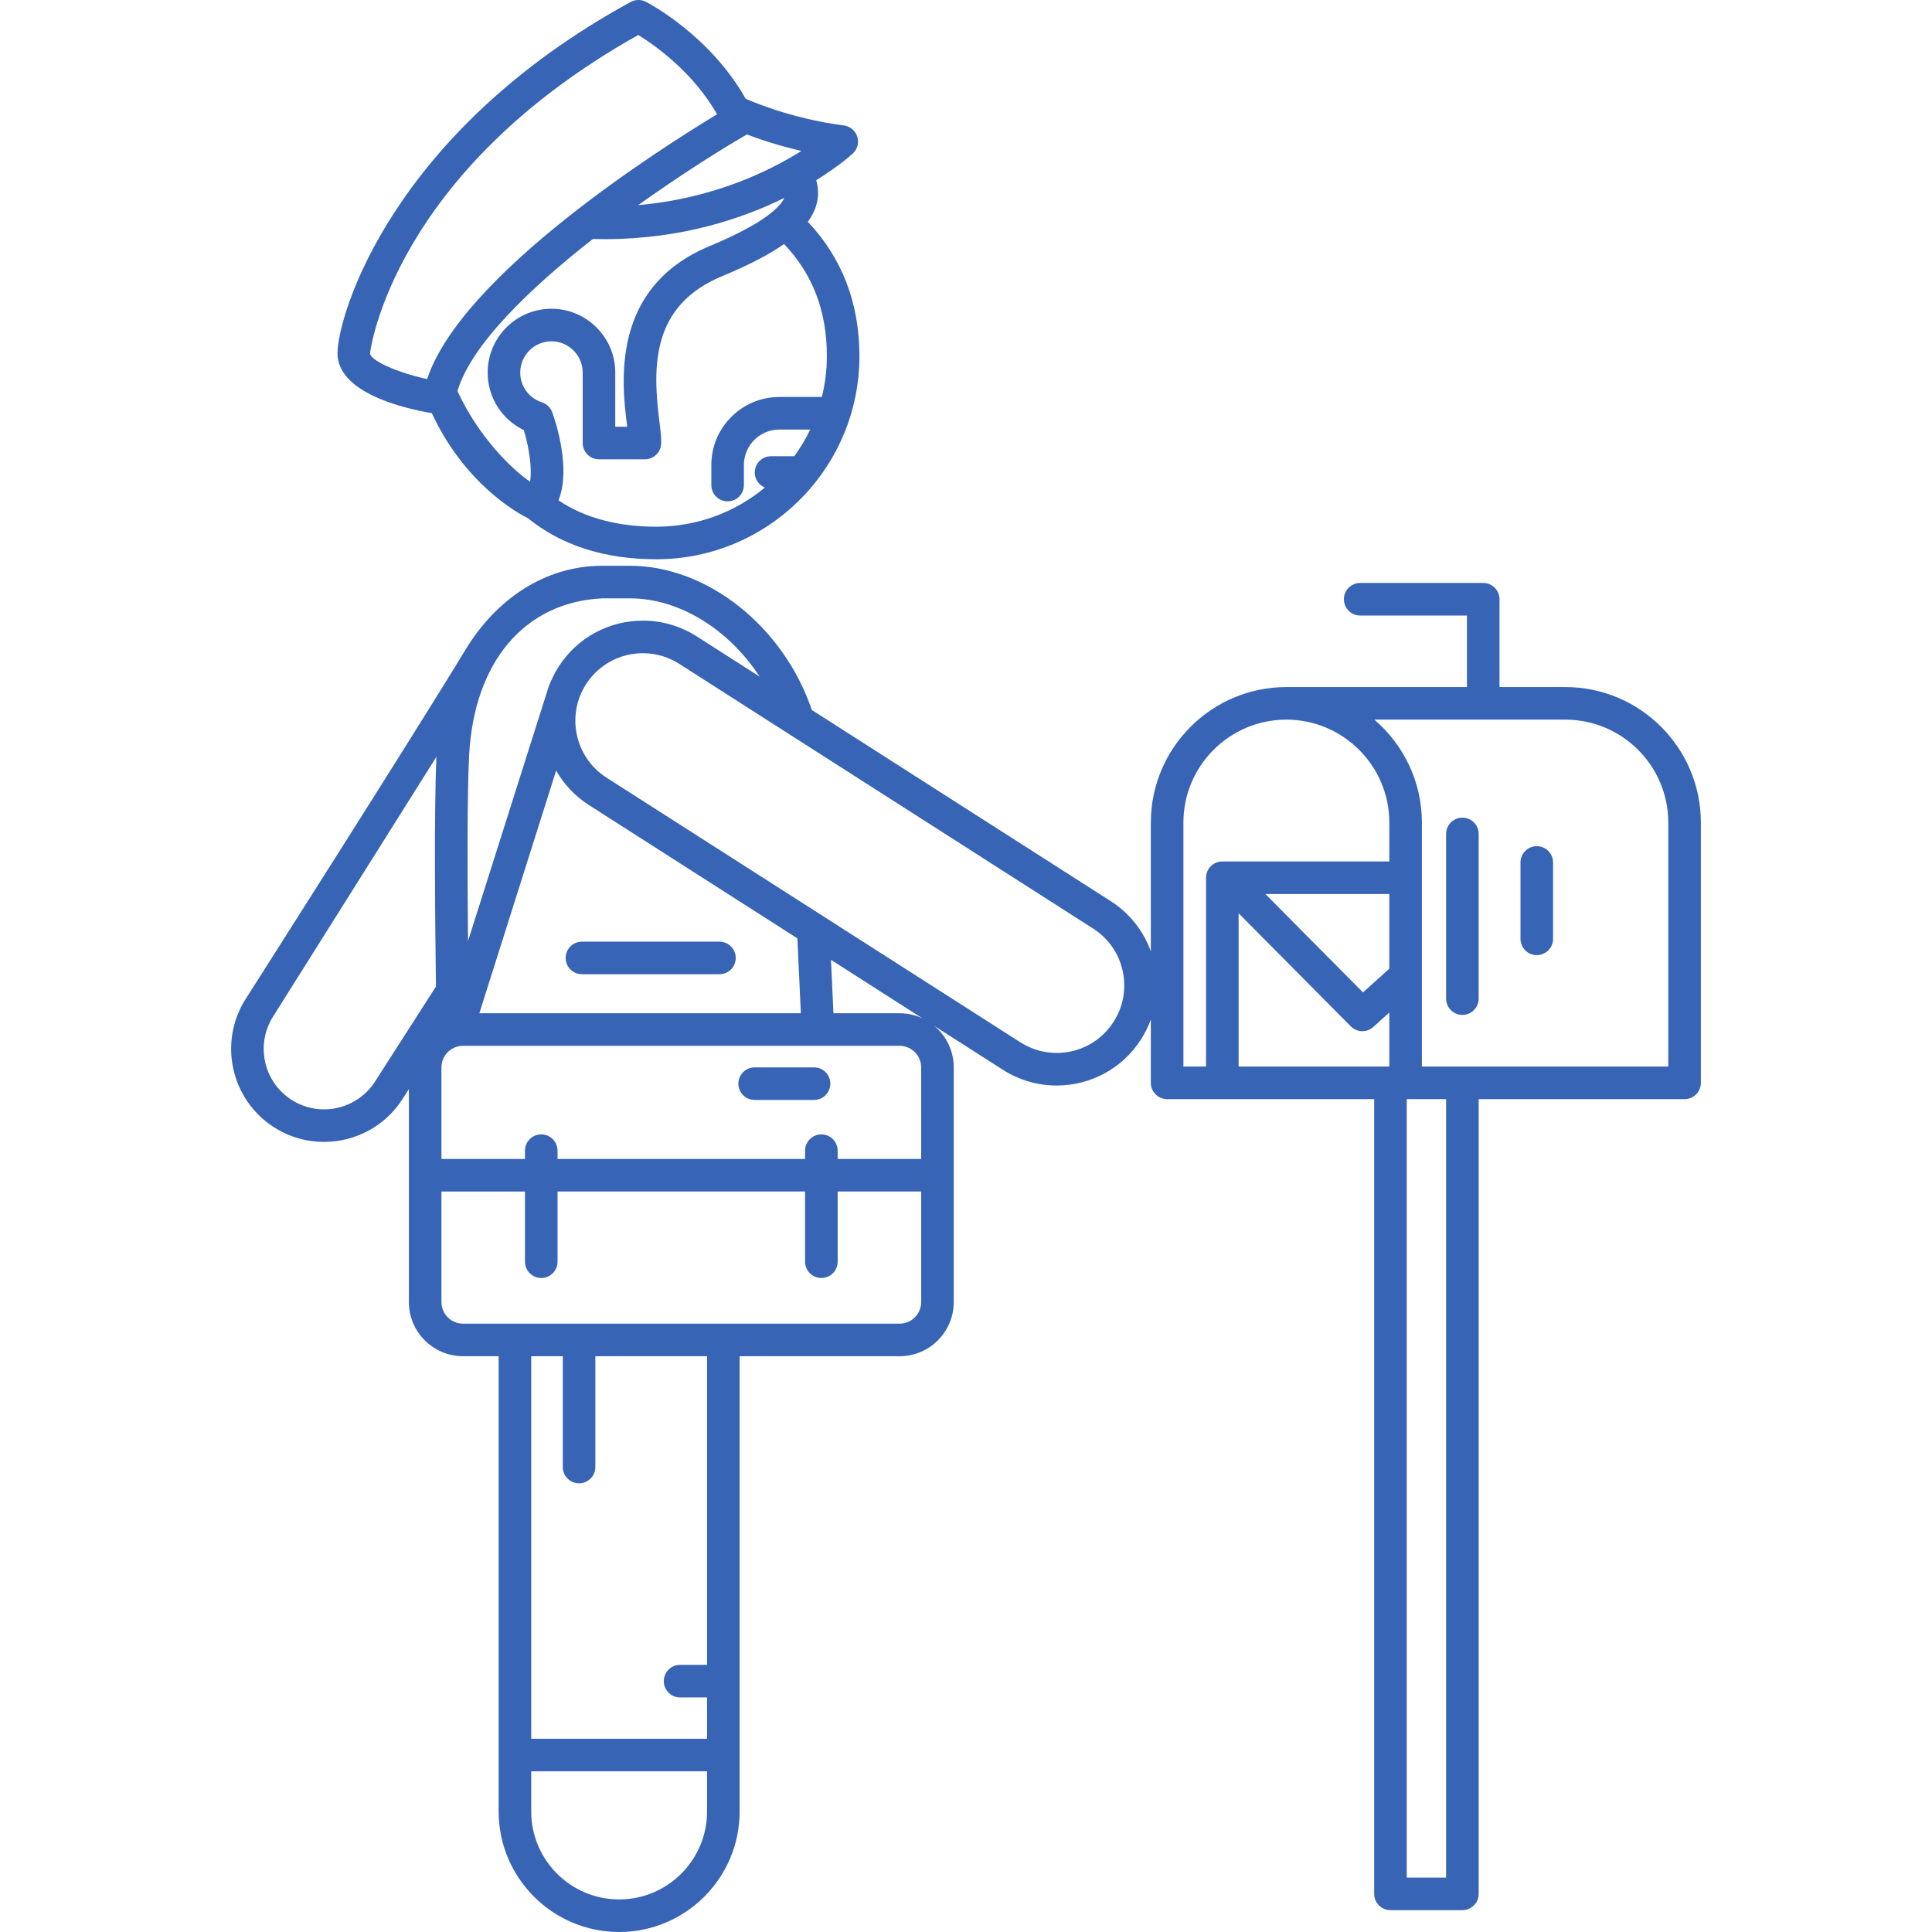 <?xml version="1.0" encoding="iso-8859-1"?>
<!-- Generator: Adobe Illustrator 18.0.0, SVG Export Plug-In . SVG Version: 6.00 Build 0)  -->
<!DOCTYPE svg PUBLIC "-//W3C//DTD SVG 1.1//EN" "http://www.w3.org/Graphics/SVG/1.1/DTD/svg11.dtd">
<svg xmlns="http://www.w3.org/2000/svg" xmlns:xlink="http://www.w3.org/1999/xlink" version="1.1" id="Capa_1" x="0px" y="0px" viewBox="0 0 504.173 504.173" style="enable-background:new 0 0 504.173 504.173;" xml:space="preserve" width="512px" height="512px">
<g>
	<path d="M212.428,278.539h-15.491c-2.347,0-4.25,1.902-4.25,4.25c0,2.348,1.903,4.25,4.25,4.25h15.491   c2.347,0,4.25-1.902,4.25-4.25C216.678,280.441,214.776,278.539,212.428,278.539z" fill="#3864b5"/>
	<path d="M121.491,169.519c-13.948,23.023-57.356,91.127-57.356,91.127c-7.212,11.276-3.905,26.317,7.372,33.53   c4.042,2.585,8.566,3.819,13.042,3.818c8.01,0,15.86-3.953,20.484-11.184l1.668-2.601v55.58c0,7.791,6.338,14.129,14.128,14.129   h9.298v118.81c0,17.339,14.105,31.444,31.444,31.444c17.338,0,31.443-14.105,31.443-31.444v-118.81h41.747   c7.791,0,14.129-6.338,14.129-14.129v-61.247c0-4.316-1.951-8.182-5.012-10.775l17.809,11.389   c4.212,2.694,9.071,4.119,14.053,4.119c0.001,0,0.001,0,0.002,0c8.965,0,17.198-4.504,22.023-12.049   c1.054-1.647,1.902-3.386,2.557-5.18v16.529c0,2.348,1.902,4.25,4.25,4.25h54.033v207.397c0,2.348,1.902,4.25,4.25,4.25h18.769   c2.348,0,4.25-1.902,4.25-4.25V286.826h53.733c2.348,0,4.25-1.902,4.25-4.25v-67.914c0-19.502-15.865-35.367-35.367-35.367h-17.184   v-22.916c0-2.348-1.902-4.25-4.25-4.25h-32.105c-2.348,0-4.25,1.902-4.25,4.25c0,2.348,1.902,4.25,4.25,4.25h27.855v18.666h-47.117   c-19.502,0-35.367,15.865-35.367,35.367v33.609c-1.939-5.397-5.577-9.982-10.488-13.122l-77.981-49.873   c-7.394-21.808-27.335-37.63-47.439-37.63h-7.292C142.23,147.646,129.446,156.389,121.491,169.519z M143.153,179.269   l-21.019,66.313c-0.168-17.008-0.245-38.832,0.304-48.733c1.33-23.964,14.321-39.693,34.683-40.701h7.292   c12.898,0,25.785,8.116,33.817,20.418l-16.396-10.486c-4.213-2.695-9.072-4.119-14.053-4.119c-8.965,0-17.199,4.505-22.025,12.05   C144.74,175.596,143.786,177.571,143.153,179.269z M153.687,210.087l54.396,34.788l0.906,19.539h-83.899l20.035-63.317   C147.149,204.631,150.024,207.744,153.687,210.087z M240.39,302.44h-21.795v-2.163c0-2.348-1.903-4.25-4.25-4.25   c-2.347,0-4.25,1.902-4.25,4.25v2.163h-64.6v-2.163c0-2.348-1.903-4.25-4.25-4.25c-2.347,0-4.25,1.902-4.25,4.25v2.163h-21.794   v-23.897c0-3.103,2.525-5.629,5.628-5.629h113.932c3.104,0,5.629,2.525,5.629,5.629V302.44z M97.875,282.226   c-4.687,7.327-14.461,9.475-21.789,4.79c-7.328-4.688-9.477-14.463-4.773-21.817l42.58-67.71   c-0.638,13.441-0.35,43.447-0.125,59.959L97.875,282.226z M161.571,495.673c-12.651,0-22.944-10.293-22.944-22.944v-10.492h45.887   v10.492C184.514,485.38,174.222,495.673,161.571,495.673z M184.514,434.46h-7.043c-2.347,0-4.25,1.902-4.25,4.25   c0,2.348,1.903,4.25,4.25,4.25h7.043v10.776h-45.887v-99.817h8.237v28.912c0,2.348,1.903,4.25,4.25,4.25   c2.347,0,4.25-1.902,4.25-4.25v-28.912h29.15V434.46z M234.761,345.419H120.829c-3.104,0-5.628-2.525-5.628-5.629v-28.85h21.794   v18.313c0,2.348,1.903,4.25,4.25,4.25c2.347,0,4.25-1.902,4.25-4.25V310.94h64.6v18.313c0,2.348,1.903,4.25,4.25,4.25   c2.347,0,4.25-1.902,4.25-4.25V310.94h21.795v28.85C240.39,342.894,237.865,345.419,234.761,345.419z M234.761,264.414h-17.263   l-0.646-13.931l23.886,15.275C238.919,264.905,236.899,264.414,234.761,264.414z M290.604,266.647   c-3.256,5.091-8.811,8.129-14.863,8.129c-3.355,0-6.631-0.961-9.474-2.779l-108.001-69.069   c-8.185-5.235-10.585-16.153-5.351-24.338c3.256-5.091,8.813-8.13,14.865-8.13c3.354,0,6.63,0.961,9.473,2.779l108.001,69.072   c3.965,2.534,6.705,6.462,7.716,11.059C293.98,257.966,293.139,262.682,290.604,266.647z M308.821,214.662   c0-14.814,12.053-26.867,26.867-26.867c14.814,0,26.866,12.053,26.866,26.867v10.142h-43.577c-2.348,0-4.25,1.902-4.25,4.25v49.272   h-5.906V214.662z M362.554,252.784l-6.869,6.193l-25.473-25.674h32.342V252.784z M323.227,238.33l29.278,29.511   c0.828,0.836,1.922,1.257,3.018,1.257c1.016,0,2.034-0.362,2.845-1.094l4.186-3.775v14.098h-39.327V238.33z M377.372,489.974   h-10.269V286.826h10.269V489.974z M435.356,278.326h-64.302v-63.664c0-10.743-4.821-20.376-12.405-26.867h49.84   c14.814,0,26.867,12.053,26.867,26.867V278.326z" fill="#3864b5"/>
	<path d="M381.622,213.376c-2.348,0-4.25,1.902-4.25,4.25v42.971c0,2.348,1.902,4.25,4.25,4.25c2.348,0,4.25-1.902,4.25-4.25   v-42.971C385.872,215.278,383.97,213.376,381.622,213.376z" fill="#3864b5"/>
	<path d="M112.686,107.817c8.558,18.42,22.26,26.025,25.142,27.459c8.737,7.074,19.982,10.669,33.448,10.669   c29.223,0,52.998-23.775,52.998-52.999c0-13.866-4.537-25.638-13.466-35.068c0.753-1.031,1.354-2.076,1.792-3.146   c1.024-2.501,1.151-5.137,0.403-7.702c5.885-3.657,9.172-6.616,9.535-6.95c1.216-1.119,1.673-2.841,1.172-4.415   c-0.501-1.575-1.869-2.717-3.508-2.927c-13.98-1.798-24.705-6.56-25.608-6.97c-9.387-16.612-25.331-24.931-26.055-25.302   c-1.251-0.641-2.741-0.621-3.975,0.054c-62.35,34.067-76.363,81.608-76.491,91.551C87.937,102.524,105.467,106.59,112.686,107.817z    M214.476,103.596H203.38c-9.789,0-17.753,7.965-17.753,17.754v5.232c0,2.348,1.903,4.25,4.25,4.25c2.347,0,4.25-1.902,4.25-4.25   v-5.232c0-5.103,4.151-9.254,9.253-9.254h8.056c-1.175,2.454-2.574,4.779-4.16,6.961h-6.066c-2.347,0-4.25,1.902-4.25,4.25   c0,1.778,1.094,3.297,2.643,3.931c-7.7,6.373-17.574,10.208-28.327,10.208c-10.146,0-18.715-2.312-25.534-6.875   c3.297-8.215-0.66-20.272-1.628-22.973c-0.446-1.243-1.444-2.208-2.701-2.611c-3.382-1.087-5.655-4.207-5.655-7.764   c0-4.494,3.656-8.15,8.15-8.15c4.495,0,8.151,3.656,8.151,8.15v18.388c0,2.348,1.903,4.25,4.25,4.25h11.974   c2.238,0,4.092-1.735,4.241-3.968c0.1-1.498-0.131-3.34-0.45-5.89c-1.793-14.318-2.154-30.239,16.37-37.934   c6.929-2.878,12.239-5.624,16.163-8.388c7.499,7.883,11.168,17.486,11.168,29.265C215.774,96.617,215.318,100.182,214.476,103.596z    M185.182,64.22c-26.053,10.822-22.893,36.062-21.543,46.839c0.012,0.101,0.025,0.201,0.038,0.302h-3.118V97.223   c0-9.181-7.47-16.65-16.651-16.65c-9.181,0-16.65,7.47-16.65,16.65c0,6.494,3.712,12.275,9.438,15.015   c1.315,4.342,2.213,9.879,1.632,13.459c-4.578-3.086-13.442-11.61-18.946-23.662c3.559-12.014,18.833-26.756,35.335-39.669   c0.008,0,0.015,0.003,0.022,0.003c1.034,0.028,2.053,0.042,3.066,0.042c19.929-0.001,35.815-5.313,46.867-10.76   C203.722,53.768,199.899,58.106,185.182,64.22z M166.55,53.528c11.068-7.91,21.564-14.509,28.313-18.413   c0.015-0.009,0.027-0.021,0.042-0.029c3.2,1.221,8.148,2.902,14.238,4.296C200.898,44.582,186.263,51.802,166.55,53.528z    M166.557,9.132c4.161,2.558,14.208,9.543,20.568,20.693c-14.256,8.608-66.615,41.735-75.66,69.096   c-8.262-1.793-14.917-4.981-14.895-6.74C96.576,91.734,102.349,45.132,166.557,9.132z" fill="#3864b5"/>
	<path d="M401.037,220.816c-2.348,0-4.25,1.902-4.25,4.25V245c0,2.348,1.902,4.25,4.25,4.25c2.348,0,4.25-1.902,4.25-4.25v-19.934   C405.287,222.719,403.385,220.816,401.037,220.816z" fill="#3864b5"/>
	<path d="M151.864,254.233h35.881c2.347,0,4.25-1.902,4.25-4.25c0-2.348-1.903-4.25-4.25-4.25h-35.881   c-2.347,0-4.25,1.902-4.25,4.25C147.614,252.331,149.517,254.233,151.864,254.233z" fill="#3864b5"/>
</g>
<g>
</g>
<g>
</g>
<g>
</g>
<g>
</g>
<g>
</g>
<g>
</g>
<g>
</g>
<g>
</g>
<g>
</g>
<g>
</g>
<g>
</g>
<g>
</g>
<g>
</g>
<g>
</g>
<g>
</g>
</svg>

